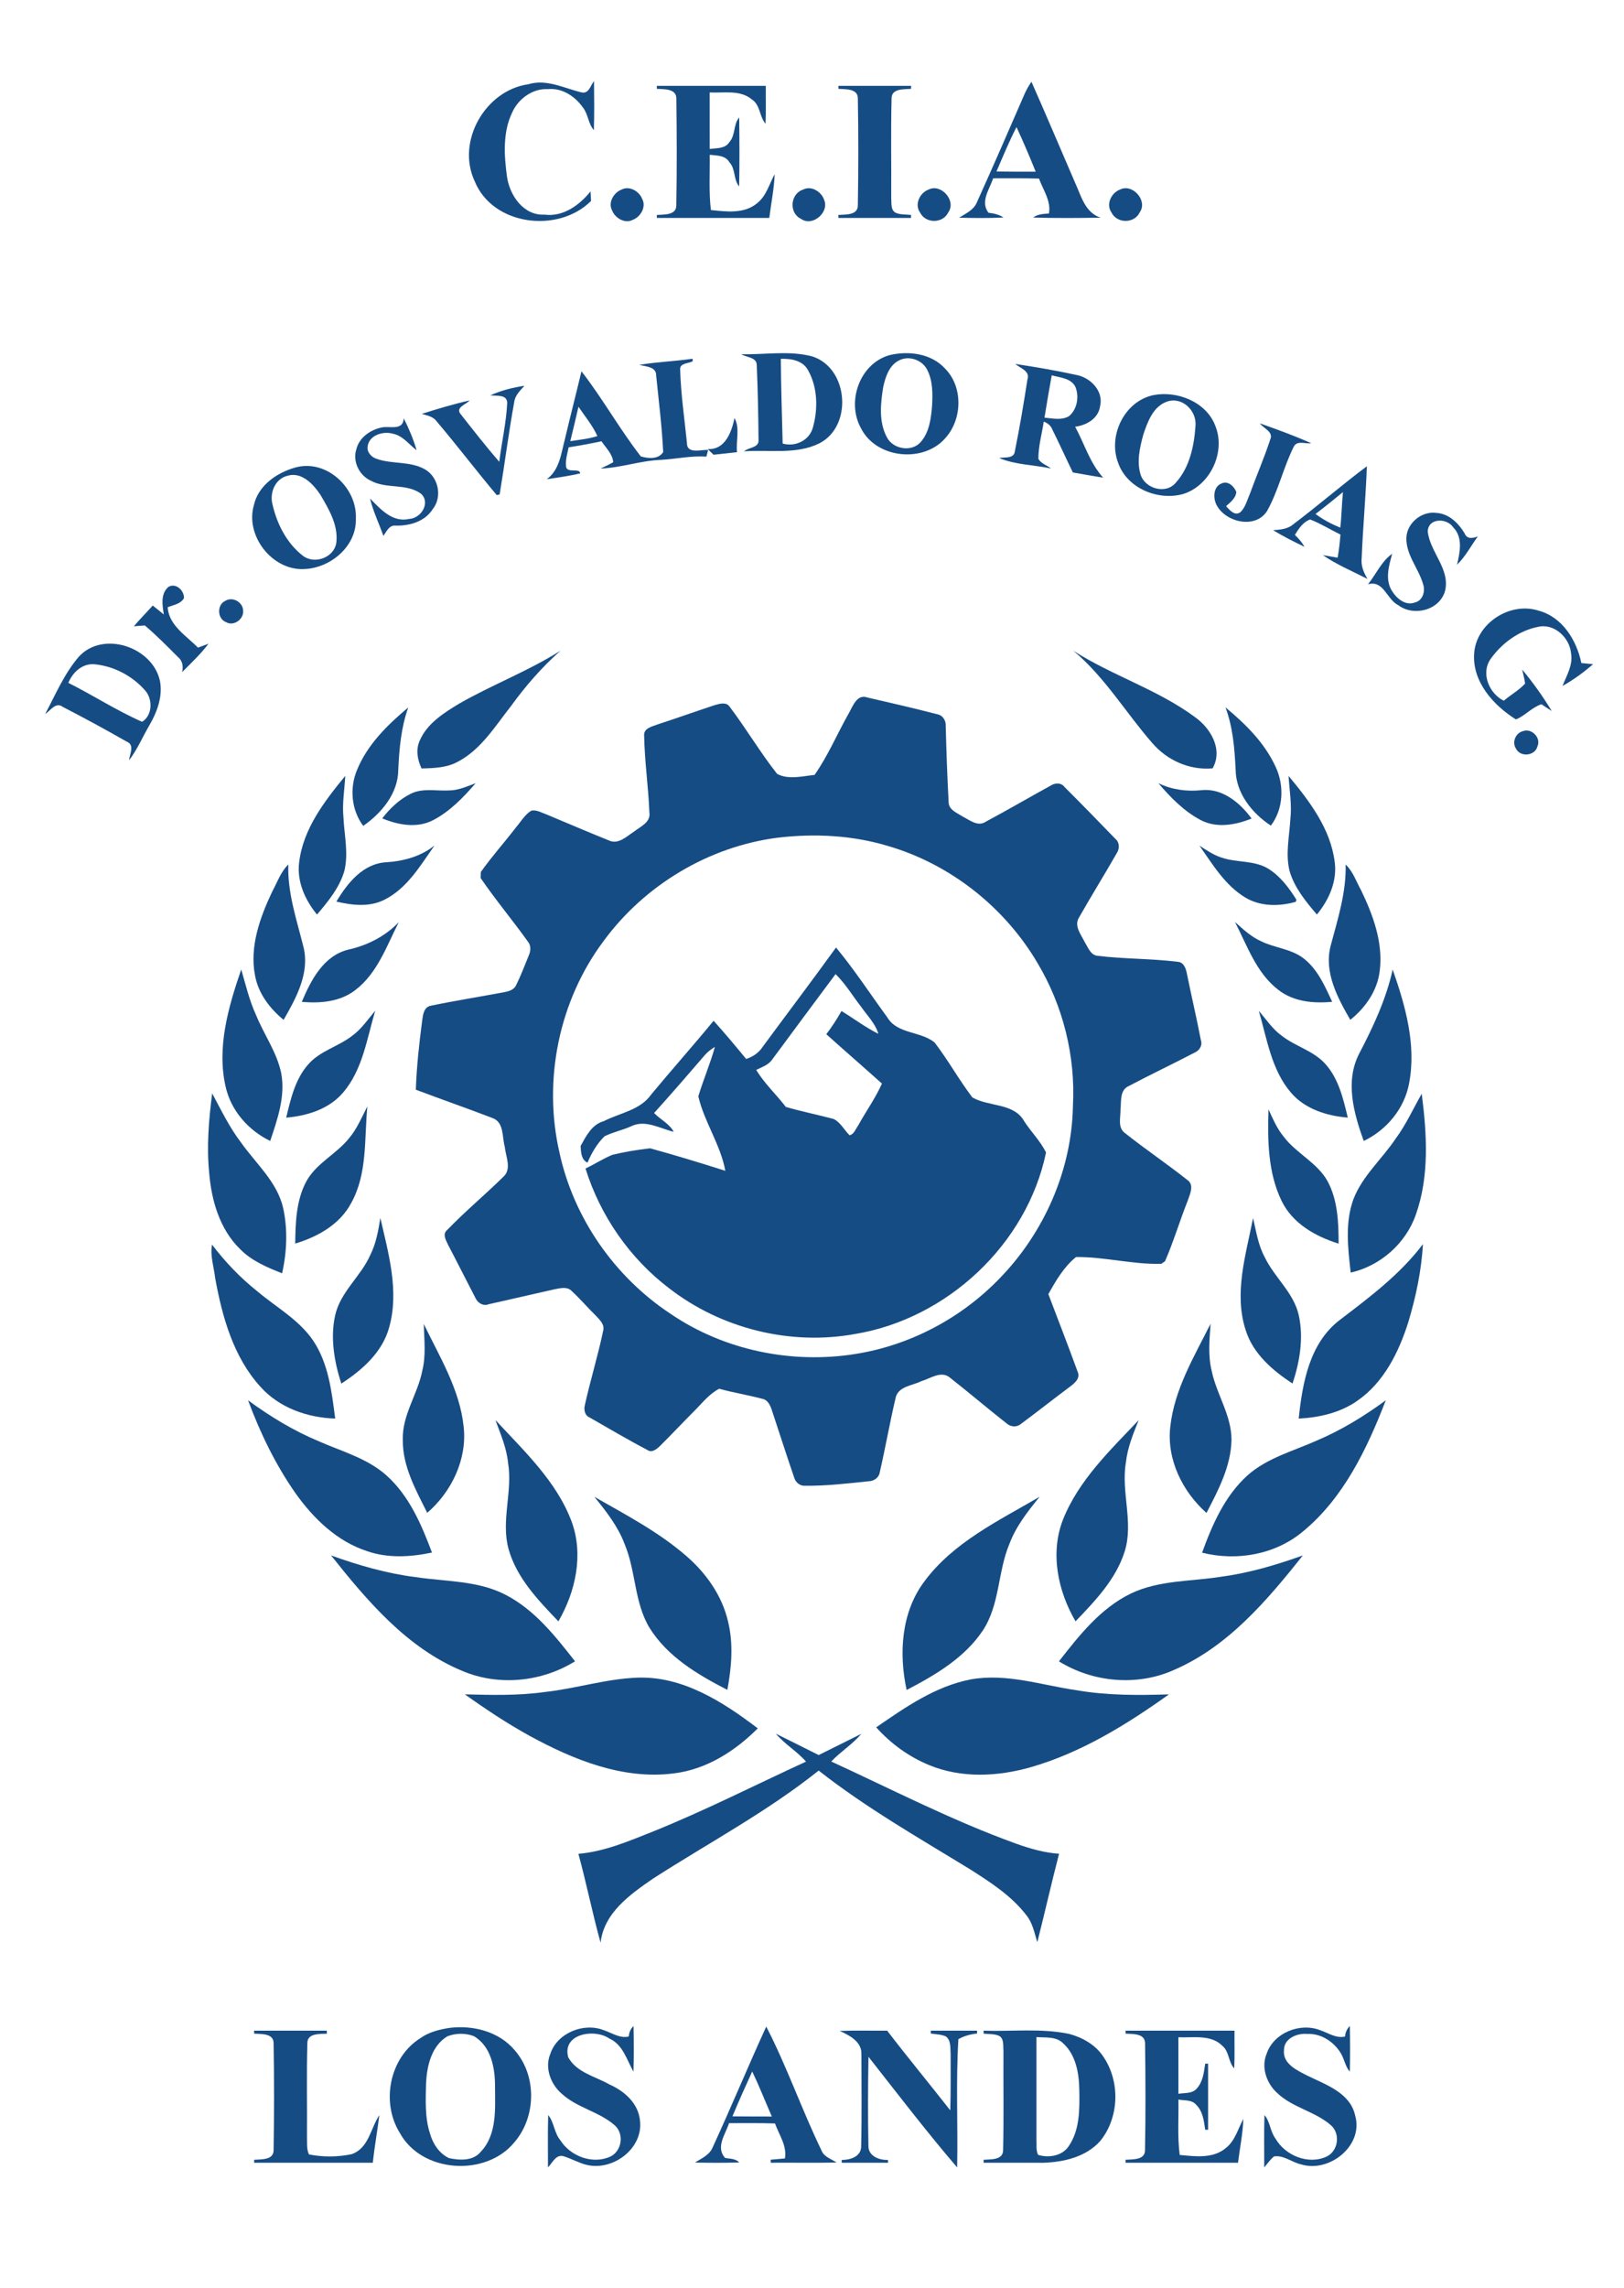 <?xml version="1.0" encoding="UTF-8" ?>
<!DOCTYPE svg PUBLIC "-//W3C//DTD SVG 1.1//EN" "http://www.w3.org/Graphics/SVG/1.1/DTD/svg11.dtd">
<svg width="492pt" height="693pt" viewBox="0 0 492 693" version="1.1" xmlns="http://www.w3.org/2000/svg">
<g id="#ffffffff">
</g>
<g id="#164c84ff">
<path fill="#164c84" opacity="1.00" d=" M 160.05 25.52 C 165.57 23.84 170.84 26.70 176.09 27.96 C 178.38 28.57 178.89 25.88 179.96 24.56 C 180.02 29.51 180.07 34.47 179.92 39.42 C 178.18 37.46 178.22 34.59 176.60 32.56 C 174.20 29.16 170.28 26.56 165.98 26.99 C 161.34 26.75 157.01 29.92 155.17 34.07 C 152.27 40.07 152.72 47.06 153.59 53.48 C 154.39 59.16 158.60 65.35 164.96 65.00 C 170.63 65.75 175.54 62.13 178.92 57.96 C 178.96 58.68 179.03 60.14 179.06 60.86 C 169.13 70.77 149.28 68.38 143.80 54.87 C 138.17 42.82 147.02 27.36 160.05 25.52 Z" />
<path fill="#164c84" opacity="1.00" d=" M 310.35 28.57 C 310.93 27.23 311.67 25.96 312.48 24.75 C 316.95 34.85 321.25 45.02 325.63 55.16 C 327.51 59.21 328.65 64.37 333.44 65.93 C 326.63 66.03 319.81 66.10 313.00 65.88 C 314.38 64.82 316.14 64.81 317.79 64.65 C 318.46 60.81 316.01 57.53 314.77 54.09 C 310.14 53.95 305.50 54.01 300.87 54.01 C 299.79 57.35 296.89 61.06 299.46 64.43 C 301.07 64.63 302.65 64.96 304.03 65.87 C 299.55 66.10 295.05 66.04 290.56 65.93 C 292.64 64.63 295.10 63.57 296.03 61.10 C 300.91 50.30 305.64 39.44 310.35 28.57 M 301.89 51.94 C 305.85 52.01 309.81 52.00 313.77 52.00 C 311.94 47.45 310.02 42.94 307.96 38.49 C 305.70 42.87 303.83 47.42 301.89 51.94 Z" />
<path fill="#164c84" opacity="1.00" d=" M 198.99 26.00 C 209.99 26.01 221.00 26.00 232.00 26.00 C 231.96 29.82 232.10 33.65 231.92 37.47 C 230.03 35.28 230.37 31.78 227.77 30.11 C 224.23 27.12 219.25 28.23 215.00 28.00 C 215.00 33.71 214.99 39.41 215.01 45.12 C 217.07 44.82 219.68 45.10 220.95 43.06 C 222.88 40.96 222.12 37.65 223.94 35.58 C 224.04 42.53 224.06 49.50 223.93 56.45 C 222.16 54.41 222.90 51.21 221.00 49.18 C 219.79 47.01 217.14 47.12 215.01 46.88 C 215.10 52.45 214.71 58.06 215.37 63.61 C 220.04 64.11 225.58 64.83 229.43 61.49 C 232.20 59.30 233.06 55.70 234.70 52.73 C 234.51 57.19 233.62 61.58 233.06 66.00 C 221.71 66.00 210.35 65.99 199.00 66.00 L 198.99 65.10 C 201.14 64.93 204.95 65.27 204.89 62.12 C 205.09 51.40 205.04 40.66 204.91 29.93 C 204.98 26.78 201.17 27.03 199.00 26.91 L 198.99 26.00 Z" />
<path fill="#164c84" opacity="1.00" d=" M 254.00 26.00 C 261.34 26.01 268.69 26.00 276.03 26.00 L 276.00 26.90 C 273.85 27.08 270.05 26.73 270.11 29.87 C 269.85 39.91 270.07 49.95 270.00 59.99 C 270.14 61.51 269.75 63.64 271.41 64.47 C 272.85 65.08 274.48 64.91 276.01 65.10 L 276.00 66.00 C 268.67 66.00 261.33 66.00 254.00 66.00 L 253.98 65.10 C 256.13 64.93 259.94 65.28 259.89 62.13 C 260.07 51.38 260.08 40.60 259.89 29.85 C 259.92 26.73 256.13 27.07 254.00 26.90 L 254.00 26.00 Z" />
<path fill="#164c84" opacity="1.00" d=" M 188.32 57.42 C 190.65 56.16 193.69 57.94 194.56 60.27 C 195.88 62.64 194.03 65.75 191.65 66.60 C 189.29 67.83 186.27 66.01 185.42 63.68 C 184.15 61.32 185.97 58.27 188.32 57.42 Z" />
<path fill="#164c84" opacity="1.00" d=" M 243.35 57.40 C 245.78 56.14 248.86 58.07 249.66 60.49 C 251.35 64.28 246.13 68.79 242.67 66.28 C 238.91 64.50 239.41 58.63 243.35 57.40 Z" />
<path fill="#164c84" opacity="1.00" d=" M 281.30 57.42 C 285.10 55.48 289.82 60.79 287.28 64.33 C 285.63 67.76 280.39 67.76 278.73 64.35 C 276.97 61.91 278.67 58.38 281.30 57.42 Z" />
<path fill="#164c84" opacity="1.00" d=" M 339.35 57.40 C 343.11 55.52 347.78 60.76 345.31 64.27 C 343.69 67.77 338.36 67.78 336.71 64.31 C 334.97 61.86 336.71 58.33 339.35 57.40 Z" />
<path fill="#164c84" opacity="1.00" d=" M 224.59 107.27 C 231.76 107.47 239.10 106.07 246.14 107.96 C 257.05 111.50 258.43 129.04 248.23 134.27 C 241.17 137.76 233.00 136.12 225.42 136.69 C 226.84 135.40 230.05 135.68 229.80 133.15 C 229.74 125.61 229.58 118.04 229.26 110.50 C 229.18 108.11 226.15 108.31 224.59 107.27 M 236.55 108.68 C 236.62 117.23 236.90 125.78 237.11 134.33 C 240.89 135.44 245.23 133.40 246.27 129.48 C 247.85 123.87 247.73 117.35 244.83 112.17 C 243.23 109.14 239.65 108.58 236.55 108.68 Z" />
<path fill="#164c84" opacity="1.00" d=" M 269.42 107.57 C 275.24 106.16 282.21 107.04 286.39 111.71 C 291.79 117.22 291.53 126.91 286.50 132.56 C 279.95 140.31 265.61 138.94 260.92 129.84 C 256.34 121.83 260.34 110.20 269.42 107.57 M 272.28 109.20 C 269.36 110.71 268.27 114.12 267.59 117.12 C 266.77 122.14 266.18 127.73 268.67 132.40 C 270.50 136.03 276.15 137.03 278.90 133.91 C 281.57 130.92 282.06 126.71 282.38 122.88 C 282.57 119.24 282.62 115.36 280.92 112.03 C 279.42 108.98 275.29 107.54 272.28 109.20 Z" />
<path fill="#164c84" opacity="1.00" d=" M 193.69 110.50 C 199.04 109.59 204.47 109.43 209.83 108.64 C 209.84 108.83 209.85 109.22 209.86 109.42 C 208.62 110.10 205.93 109.93 206.05 111.88 C 206.27 119.30 207.35 126.70 208.11 134.08 C 208.01 137.67 212.47 136.10 214.53 136.27 C 214.40 136.78 214.13 137.79 214.00 138.30 C 209.34 137.96 204.74 139.04 200.10 139.28 C 193.96 139.53 188.10 141.68 181.97 141.90 C 183.24 141.27 184.55 140.70 185.79 139.98 C 185.56 137.48 183.56 135.63 182.22 133.64 C 178.93 134.35 175.61 134.95 172.28 135.47 C 171.90 137.31 171.31 139.16 171.47 141.06 C 171.51 143.60 175.61 141.52 175.79 143.36 C 172.45 144.16 169.04 144.62 165.65 145.13 C 169.50 142.33 169.98 137.41 171.10 133.16 C 172.74 126.24 174.51 119.36 176.16 112.45 C 182.58 120.73 187.71 129.95 194.14 138.23 C 196.38 138.88 199.48 139.18 200.92 136.91 C 200.54 129.20 199.58 121.52 198.80 113.84 C 198.91 110.99 195.66 111.05 193.69 110.50 M 175.25 123.18 C 174.45 126.67 173.64 130.14 172.77 133.61 C 175.52 133.18 178.32 132.93 180.98 132.07 C 179.54 128.84 177.21 126.11 175.25 123.18 Z" />
<path fill="#164c84" opacity="1.00" d=" M 307.57 110.22 C 313.71 111.15 319.85 112.19 325.91 113.52 C 330.25 114.24 334.41 118.35 333.28 123.01 C 332.76 126.77 329.17 128.80 325.72 129.24 C 328.53 134.39 330.19 140.25 334.21 144.66 C 331.14 144.19 328.09 143.61 325.03 143.09 C 322.92 138.77 320.95 134.38 318.81 130.08 C 318.37 128.88 317.36 128.13 316.21 127.69 C 315.66 131.44 314.56 135.15 314.58 138.96 C 315.39 140.41 317.15 140.88 318.40 141.88 C 313.19 140.78 307.60 140.78 302.68 138.71 C 304.35 138.39 307.25 139.02 307.47 136.60 C 308.93 129.43 310.14 122.19 311.26 114.97 C 312.17 112.33 309.12 111.57 307.57 110.22 M 318.63 113.67 C 317.85 117.93 317.12 122.21 316.43 126.49 C 318.87 126.71 321.61 127.37 323.86 126.04 C 326.35 123.97 327.00 120.11 325.80 117.18 C 324.49 114.51 321.13 114.37 318.63 113.67 Z" />
<path fill="#164c84" opacity="1.00" d=" M 148.56 119.72 C 151.84 118.26 155.34 117.35 158.89 116.84 C 157.57 118.30 156.03 119.73 155.78 121.79 C 154.09 131.07 152.92 140.44 151.37 149.74 C 151.15 149.79 150.71 149.89 150.49 149.94 C 144.32 142.61 138.52 134.96 132.32 127.65 C 131.26 126.14 129.42 125.82 127.77 125.35 C 132.56 123.82 137.38 122.38 142.28 121.27 C 141.21 122.52 137.86 123.39 139.57 125.44 C 143.39 130.30 147.20 135.18 151.25 139.86 C 152.00 133.93 153.35 128.05 153.66 122.08 C 153.66 119.33 150.37 120.00 148.56 119.72 Z" />
<path fill="#164c84" opacity="1.00" d=" M 349.46 119.66 C 356.61 118.27 365.38 121.69 368.14 128.85 C 371.47 136.83 366.67 147.07 358.42 149.62 C 350.82 151.73 341.42 147.89 338.74 140.16 C 335.61 131.95 340.64 121.49 349.46 119.66 M 353.50 121.65 C 349.30 123.15 347.63 127.83 346.35 131.70 C 345.31 135.55 344.34 139.74 345.53 143.67 C 346.83 147.99 353.20 149.84 356.22 146.18 C 360.41 141.58 361.77 135.03 362.18 129.00 C 362.61 124.37 358.12 120.00 353.50 121.65 Z" />
<path fill="#164c84" opacity="1.00" d=" M 122.31 126.68 C 123.88 129.79 125.24 133.00 126.21 136.35 C 123.87 134.60 122.02 131.91 118.97 131.34 C 116.10 130.52 111.89 131.75 111.39 135.11 C 111.04 136.85 112.47 138.43 114.04 138.94 C 118.78 140.65 124.24 139.58 128.73 142.14 C 132.83 144.47 134.08 150.49 131.10 154.19 C 128.73 157.95 124.13 159.28 119.91 159.19 C 117.90 158.94 117.13 160.97 116.15 162.29 C 114.81 158.52 113.06 154.89 112.10 150.99 C 115.27 154.18 118.90 158.33 123.96 157.16 C 127.52 157.01 130.52 152.32 127.58 149.56 C 123.17 146.28 117.10 148.18 112.38 145.60 C 108.87 144.05 106.72 139.73 107.97 136.03 C 108.85 132.40 112.39 130.05 115.90 129.41 C 118.35 129.05 122.15 130.42 122.31 126.68 Z" />
<path fill="#164c84" opacity="1.00" d=" M 222.53 126.62 C 224.24 129.68 222.90 133.56 223.29 136.94 C 220.91 137.20 218.54 137.47 216.17 137.72 C 215.58 137.15 215.00 136.57 214.41 136.00 C 219.71 136.31 221.64 130.80 222.53 126.62 Z" />
<path fill="#164c84" opacity="1.00" d=" M 381.70 128.22 C 386.93 130.08 392.17 131.96 397.24 134.24 C 395.51 134.50 393.03 133.31 392.00 135.19 C 388.80 141.52 387.32 148.63 383.83 154.82 C 380.32 160.23 371.52 158.24 368.68 153.15 C 367.44 151.03 367.47 147.33 370.17 146.39 C 372.07 145.52 373.92 147.35 374.55 149.00 C 374.37 150.93 372.75 152.11 371.44 153.30 C 372.54 154.45 374.11 156.46 375.86 155.06 C 377.36 153.53 377.87 151.34 378.71 149.42 C 380.69 143.96 383.03 138.62 384.83 133.09 C 385.86 130.72 382.82 129.80 381.70 128.22 Z" />
<path fill="#164c84" opacity="1.00" d=" M 89.46 141.59 C 98.81 138.96 108.20 147.65 107.81 156.98 C 108.12 165.46 100.06 172.14 92.00 172.35 C 82.41 172.74 74.24 162.23 76.91 153.01 C 78.25 147.01 83.84 143.17 89.46 141.59 M 87.13 144.08 C 83.32 144.99 81.59 149.31 82.58 152.87 C 83.92 158.72 86.90 164.54 91.71 168.28 C 95.32 171.11 101.44 168.80 101.91 164.15 C 102.46 158.95 99.61 154.18 97.08 149.87 C 94.95 146.66 91.39 142.81 87.13 144.08 Z" />
<path fill="#164c84" opacity="1.00" d=" M 391.81 158.78 C 399.37 153.09 406.52 146.87 414.10 141.21 C 413.78 150.49 412.89 159.74 412.53 169.01 C 412.26 171.30 413.13 173.40 414.29 175.34 C 409.75 173.00 404.97 171.03 400.76 168.12 C 402.25 168.37 403.74 168.63 405.24 168.91 C 405.66 166.59 405.91 164.25 406.10 161.90 C 403.04 160.39 400.11 158.58 396.93 157.32 C 394.76 158.09 393.43 160.14 392.29 162.01 C 393.42 163.07 394.44 164.24 395.20 165.60 C 391.96 164.06 388.75 162.44 385.69 160.57 C 387.83 160.42 390.11 160.26 391.81 158.78 M 398.54 155.66 C 400.84 157.37 403.39 158.72 406.04 159.80 C 406.47 156.22 406.50 152.62 406.85 149.04 C 404.11 151.29 401.36 153.52 398.54 155.66 Z" />
<path fill="#164c84" opacity="1.00" d=" M 426.07 162.89 C 426.21 158.43 430.67 154.75 435.07 155.33 C 438.89 155.51 441.81 158.38 443.68 161.48 C 444.42 163.34 446.08 163.06 447.72 162.46 C 445.63 165.32 443.99 168.54 441.42 171.03 C 442.28 167.29 443.29 162.82 440.27 159.72 C 438.38 156.84 432.72 156.78 432.54 160.93 C 433.21 167.23 439.37 172.28 437.80 178.93 C 436.18 184.80 428.34 186.82 423.64 183.30 C 420.08 181.56 419.25 175.63 414.45 176.95 C 416.89 173.90 418.51 170.03 421.75 167.72 C 420.83 171.26 419.58 175.21 421.52 178.66 C 422.89 181.05 425.66 183.59 428.63 182.47 C 430.99 181.96 431.87 179.10 431.16 177.01 C 429.83 172.18 425.94 168.13 426.07 162.89 Z" />
<path fill="#164c84" opacity="1.00" d=" M 49.63 186.11 C 49.19 183.29 48.57 179.82 51.06 177.72 C 53.32 176.44 55.83 178.86 55.74 181.14 C 54.75 182.94 52.53 183.20 50.79 183.92 C 51.20 189.48 56.45 192.52 59.97 196.14 C 61.04 195.73 62.11 195.34 63.18 194.95 C 60.81 198.08 57.94 200.78 55.18 203.55 C 55.57 201.83 55.32 200.11 53.89 198.96 C 50.63 195.70 47.39 192.40 43.87 189.42 C 43.04 189.48 41.38 189.61 40.55 189.67 C 42.38 187.51 44.39 185.51 46.27 183.39 C 47.40 184.28 48.52 185.18 49.63 186.11 Z" />
<path fill="#164c84" opacity="1.00" d=" M 68.19 182.01 C 70.44 180.54 73.66 182.38 73.66 185.02 C 73.85 187.56 70.75 189.78 68.47 188.41 C 65.83 187.44 65.66 183.19 68.19 182.01 Z" />
<path fill="#164c84" opacity="1.00" d=" M 446.59 198.09 C 447.08 188.87 457.36 182.16 466.05 184.92 C 473.28 186.81 477.65 193.86 479.08 200.81 C 479.97 200.90 481.74 201.06 482.63 201.15 C 479.77 203.65 476.68 205.90 473.37 207.75 C 474.61 204.60 476.58 201.42 475.96 197.89 C 475.55 193.15 470.92 188.73 466.00 189.84 C 460.19 190.97 454.98 194.79 451.59 199.57 C 448.55 203.88 451.13 210.03 455.57 212.22 C 457.68 210.44 460.15 209.07 462.04 207.03 C 461.86 205.60 461.46 204.20 461.16 202.79 C 464.44 206.73 467.44 210.93 470.10 215.32 C 469.04 214.66 468.00 213.99 466.99 213.28 C 464.07 214.23 462.03 216.79 459.25 217.88 C 452.49 213.65 446.09 206.56 446.59 198.09 Z" />
<path fill="#164c84" opacity="1.00" d=" M 23.87 198.90 C 31.18 190.89 46.07 195.88 48.42 206.05 C 49.40 210.76 47.66 215.50 45.33 219.53 C 43.23 223.09 41.63 226.96 39.11 230.26 C 39.26 228.38 40.92 225.57 38.35 224.59 C 31.99 220.95 25.54 217.45 19.03 214.09 C 16.86 212.47 15.30 215.21 13.69 216.26 C 16.81 210.35 19.48 204.01 23.87 198.90 M 20.71 206.81 C 28.23 210.58 35.34 215.21 43.04 218.60 C 46.26 216.66 46.34 211.62 43.85 208.98 C 40.04 204.67 34.48 201.76 28.76 201.19 C 25.01 200.80 22.05 203.56 20.71 206.81 Z" />
<path fill="#164c84" opacity="1.00" d=" M 139.19 213.05 C 149.19 207.34 160.03 203.24 169.79 197.08 C 164.17 202.07 159.21 207.75 154.81 213.84 C 150.05 219.85 145.87 226.84 138.91 230.58 C 135.51 232.53 131.52 232.65 127.71 232.73 C 126.46 230.09 125.90 226.99 127.18 224.25 C 129.45 219.04 134.51 215.88 139.19 213.05 Z" />
<path fill="#164c84" opacity="1.00" d=" M 325.21 197.11 C 336.98 204.62 350.63 208.79 361.92 217.10 C 366.75 220.49 370.60 226.92 367.37 232.70 C 360.38 233.33 353.57 230.28 349.05 224.99 C 341.01 215.78 334.69 205.03 325.21 197.11 Z" />
<path fill="#164c84" opacity="1.00" d=" M 257.13 216.05 C 258.37 213.91 259.59 210.08 262.81 211.25 C 269.86 212.87 276.92 214.49 283.92 216.31 C 285.65 216.59 286.65 218.29 286.51 219.96 C 286.72 227.61 286.98 235.27 287.39 242.92 C 287.41 245.31 289.99 246.20 291.67 247.31 C 293.82 248.38 296.29 250.51 298.71 248.82 C 305.26 245.33 311.67 241.56 318.18 238.00 C 319.52 237.08 321.44 236.92 322.52 238.36 C 327.71 243.54 332.84 248.81 337.94 254.08 C 339.22 255.16 339.22 257.06 338.33 258.39 C 334.59 264.93 330.60 271.34 326.88 277.90 C 325.29 280.48 327.58 283.09 328.64 285.37 C 329.63 286.88 330.33 289.18 332.41 289.46 C 340.51 290.46 348.73 290.28 356.83 291.29 C 358.63 291.40 359.29 293.35 359.57 294.85 C 360.93 301.58 362.52 308.27 363.81 315.02 C 364.39 316.62 363.32 318.22 361.85 318.82 C 355.27 322.26 348.54 325.43 341.98 328.91 C 339.16 330.14 339.74 333.58 339.46 336.07 C 339.52 338.44 338.51 341.54 340.85 343.18 C 346.99 348.07 353.53 352.46 359.69 357.34 C 361.95 358.87 360.45 361.74 359.79 363.73 C 357.39 369.76 355.55 376.03 352.95 381.97 C 352.67 382.17 352.11 382.55 351.83 382.75 C 343.19 383.01 334.62 380.61 326.00 380.70 C 322.36 383.59 319.86 387.89 317.61 391.94 C 320.57 399.77 323.62 407.57 326.48 415.44 C 327.42 417.48 325.46 418.99 324.03 420.06 C 319.06 423.76 314.21 427.62 309.22 431.30 C 307.96 432.35 306.10 432.13 304.93 431.07 C 299.16 426.52 293.55 421.76 287.77 417.21 C 285.11 415.00 281.84 417.52 279.11 418.30 C 276.48 419.63 272.44 419.79 271.41 423.02 C 269.61 430.63 268.26 438.34 266.52 445.95 C 266.26 447.58 264.69 448.59 263.12 448.61 C 256.74 449.29 250.32 450.03 243.90 449.97 C 242.40 450.06 241.06 449.00 240.64 447.60 C 238.30 440.82 236.14 433.98 233.87 427.18 C 233.39 425.72 232.67 423.97 230.98 423.65 C 226.65 422.48 222.21 421.80 217.89 420.59 C 214.81 422.17 212.72 424.97 210.31 427.35 C 206.82 430.85 203.45 434.45 199.94 437.93 C 198.96 438.85 197.47 440.14 196.09 439.11 C 190.18 436.02 184.44 432.61 178.64 429.30 C 177.12 428.67 176.82 426.92 177.20 425.48 C 178.86 417.98 181.15 410.61 182.72 403.08 C 183.29 401.17 181.68 399.72 180.53 398.48 C 177.99 395.99 175.68 393.26 173.06 390.86 C 171.71 389.60 169.75 390.15 168.15 390.43 C 161.44 391.94 154.74 393.50 148.03 395.00 C 146.38 395.67 144.65 394.56 144.01 393.04 C 141.25 387.76 138.60 382.42 135.82 377.15 C 135.17 375.68 133.88 373.79 135.51 372.47 C 140.93 366.85 146.96 361.85 152.52 356.37 C 155.12 354.00 153.18 350.22 152.93 347.32 C 152.07 344.34 152.77 339.86 149.18 338.60 C 141.49 335.64 133.69 332.94 125.98 330.02 C 126.22 322.96 127.00 315.94 127.92 308.94 C 128.15 307.26 128.45 304.99 130.47 304.60 C 137.92 303.04 145.44 301.87 152.91 300.46 C 154.22 300.20 155.72 299.74 156.33 298.43 C 157.81 295.46 158.98 292.35 160.23 289.28 C 160.81 287.97 160.90 286.35 159.94 285.19 C 155.30 278.69 150.14 272.55 145.63 265.95 C 145.64 265.49 145.66 264.55 145.67 264.09 C 149.00 259.38 152.88 255.08 156.38 250.50 C 157.84 248.80 159.00 246.73 160.94 245.52 C 162.57 245.16 164.07 246.15 165.56 246.65 C 171.83 249.28 178.08 251.96 184.39 254.50 C 187.30 255.91 189.80 253.32 192.06 251.87 C 194.01 250.32 197.24 249.05 196.73 246.01 C 196.43 238.26 195.28 230.57 195.15 222.82 C 194.93 220.55 197.51 220.06 199.12 219.43 C 204.95 217.53 210.73 215.47 216.55 213.54 C 217.99 213.14 220.00 212.51 221.04 214.02 C 226.05 220.64 230.29 227.86 235.43 234.37 C 238.77 236.21 243.12 235.07 246.78 234.68 C 250.86 228.88 253.63 222.22 257.13 216.05 M 235.53 253.71 C 214.70 256.40 195.30 268.05 182.89 284.96 C 169.33 303.03 164.43 327.15 169.50 349.10 C 173.80 368.91 186.22 386.72 203.11 397.87 C 219.31 408.93 239.84 413.16 259.14 410.06 C 275.76 407.44 291.39 399.13 303.01 386.99 C 316.40 373.16 324.70 354.28 325.05 334.97 C 325.87 319.89 322.07 304.62 314.32 291.66 C 304.37 274.74 287.88 261.71 269.01 256.21 C 258.21 252.94 246.69 252.38 235.53 253.71 Z" />
<path fill="#164c84" opacity="1.00" d=" M 108.19 233.13 C 111.33 225.45 117.45 219.48 123.69 214.25 C 121.51 220.29 120.96 226.71 120.66 233.08 C 120.65 240.22 115.63 246.24 110.04 250.12 C 106.43 245.33 105.85 238.61 108.19 233.13 Z" />
<path fill="#164c84" opacity="1.00" d=" M 371.27 214.24 C 377.35 219.26 383.18 225.04 386.49 232.31 C 389.12 237.93 388.83 245.05 385.01 250.04 C 379.31 246.32 374.37 240.14 374.34 233.03 C 374.02 226.68 373.52 220.25 371.27 214.24 Z" />
<path fill="#164c84" opacity="1.00" d=" M 461.46 221.41 C 463.99 220.47 466.92 223.43 465.80 225.97 C 465.11 228.93 460.66 229.43 459.28 226.75 C 457.98 224.75 459.17 221.94 461.46 221.41 Z" />
<path fill="#164c84" opacity="1.00" d=" M 104.60 234.98 C 104.39 239.17 103.63 243.36 104.05 247.58 C 104.31 252.98 105.63 258.48 104.31 263.83 C 102.82 268.88 99.39 273.03 96.04 276.98 C 92.42 272.57 89.88 266.96 90.63 261.14 C 91.85 251.00 98.33 242.62 104.60 234.98 Z" />
<path fill="#164c84" opacity="1.00" d=" M 390.92 248.10 C 391.42 243.72 390.64 239.36 390.38 234.99 C 396.68 242.59 403.11 250.98 404.36 261.08 C 405.14 266.92 402.60 272.55 398.96 276.97 C 395.60 273.04 392.18 268.89 390.70 263.85 C 389.38 258.67 390.63 253.34 390.92 248.10 Z" />
<path fill="#164c84" opacity="1.00" d=" M 136.00 239.39 C 138.86 239.39 141.48 238.16 144.11 237.19 C 140.38 241.50 136.29 245.76 131.17 248.41 C 126.34 250.90 120.62 249.87 115.81 247.85 C 118.11 244.82 120.98 242.13 124.40 240.41 C 128.00 238.59 132.14 239.60 136.00 239.39 Z" />
<path fill="#164c84" opacity="1.00" d=" M 350.94 237.20 C 355.00 239.16 359.47 239.77 363.94 239.32 C 370.26 238.60 375.68 243.11 379.17 247.90 C 374.33 249.86 368.61 250.90 363.77 248.37 C 358.71 245.71 354.61 241.51 350.94 237.20 Z" />
<path fill="#164c84" opacity="1.00" d=" M 116.95 261.15 C 122.23 260.81 127.46 259.41 131.64 256.06 C 127.35 262.14 123.32 269.10 116.40 272.52 C 111.86 274.79 106.67 274.17 101.91 273.05 C 105.23 267.49 109.95 261.55 116.95 261.15 Z" />
<path fill="#164c84" opacity="1.00" d=" M 363.38 256.11 C 365.53 257.49 367.67 258.98 370.14 259.75 C 374.67 261.29 379.82 260.51 384.06 262.99 C 387.79 265.25 390.49 268.84 392.76 272.49 C 392.71 272.64 392.60 272.96 392.55 273.12 C 387.52 274.56 381.82 274.58 377.23 271.80 C 371.13 268.11 367.38 261.80 363.38 256.11 Z" />
<path fill="#164c84" opacity="1.00" d=" M 82.44 270.08 C 83.98 267.28 85.02 264.08 87.35 261.81 C 87.06 270.45 89.92 278.66 91.97 286.92 C 93.84 294.80 89.71 302.27 85.92 308.87 C 81.73 305.43 78.24 300.87 77.26 295.42 C 75.57 286.68 78.75 277.89 82.44 270.08 Z" />
<path fill="#164c84" opacity="1.00" d=" M 407.67 261.82 C 409.92 263.96 410.89 267.00 412.37 269.66 C 416.00 277.18 419.06 285.52 418.00 294.00 C 417.31 299.98 413.71 305.17 409.08 308.86 C 405.18 302.12 401.04 294.42 403.14 286.38 C 405.29 278.33 407.88 270.26 407.67 261.82 Z" />
<path fill="#164c84" opacity="1.00" d=" M 105.41 287.63 C 111.24 286.34 116.67 283.61 120.82 279.28 C 117.15 286.46 114.36 294.69 107.73 299.78 C 103.15 303.39 97.05 303.94 91.43 303.41 C 94.19 296.90 97.95 289.52 105.41 287.63 Z" />
<path fill="#164c84" opacity="1.00" d=" M 374.14 279.24 C 376.58 281.41 379.01 283.70 382.03 285.05 C 386.15 287.10 391.05 287.32 394.80 290.16 C 399.14 293.43 401.37 298.61 403.59 303.40 C 397.96 303.95 391.85 303.39 387.26 299.77 C 380.61 294.67 377.86 286.41 374.14 279.24 Z" />
<path fill="#164c84" opacity="1.00" d=" M 253.28 286.96 C 258.86 293.69 263.65 301.05 268.82 308.12 C 271.83 313.21 278.94 312.26 283.15 315.73 C 287.24 321.07 290.51 327.00 294.57 332.35 C 299.57 335.27 307.14 333.93 310.30 339.59 C 312.38 342.81 315.19 345.57 316.90 349.03 C 311.14 376.83 286.92 399.43 258.99 404.02 C 239.39 407.59 218.48 402.37 202.75 390.19 C 190.78 381.10 181.86 368.22 177.38 353.89 C 180.14 352.59 182.71 350.90 185.54 349.74 C 189.28 348.84 193.11 348.21 196.94 347.77 C 204.57 349.86 212.18 352.18 219.74 354.59 C 218.31 346.70 213.35 339.77 211.56 332.03 C 213.08 326.99 215.18 322.12 216.59 317.04 C 215.50 317.75 214.42 318.51 213.56 319.51 C 208.48 325.41 203.38 331.31 198.16 337.09 C 200.07 339.06 202.76 340.29 204.11 342.77 C 199.93 341.78 195.48 338.98 191.19 341.11 C 188.58 342.29 185.71 342.85 183.15 344.13 C 180.87 346.35 179.23 349.19 177.99 352.11 C 176.06 351.25 175.99 348.85 175.90 347.06 C 177.56 344.08 179.31 340.54 182.89 339.56 C 187.78 337.05 193.99 336.24 197.31 331.44 C 203.53 323.94 210.01 316.67 216.19 309.15 C 219.59 312.90 222.83 316.80 226.05 320.71 C 228.11 320.06 229.91 318.83 231.09 316.99 C 238.47 306.97 245.99 297.05 253.28 286.96 M 233.88 320.97 C 232.74 322.59 230.77 323.17 229.11 324.03 C 231.57 328.15 235.17 331.44 238.07 335.24 C 242.85 336.63 247.73 337.60 252.53 338.88 C 254.66 339.91 255.73 342.23 257.39 343.82 C 258.79 343.48 259.21 341.90 259.98 340.87 C 262.33 336.60 265.20 332.63 267.19 328.17 C 261.60 323.16 255.92 318.23 250.33 313.22 C 252.03 310.99 253.56 308.64 254.93 306.20 C 258.68 308.47 262.18 311.15 266.11 313.10 C 265.18 309.97 262.79 307.65 260.98 305.04 C 258.36 301.70 256.19 297.99 253.14 295.01 C 246.70 303.65 240.28 312.30 233.88 320.97 Z" />
<path fill="#164c84" opacity="1.00" d=" M 68.37 329.18 C 65.60 317.19 69.20 304.93 73.08 293.61 C 74.44 298.24 75.53 302.98 77.56 307.39 C 79.97 313.33 83.89 318.68 85.20 325.04 C 86.50 332.05 84.06 338.98 81.86 345.54 C 75.27 342.36 70.00 336.40 68.37 329.18 Z" />
<path fill="#164c84" opacity="1.00" d=" M 411.86 318.93 C 416.07 310.86 419.95 302.57 421.92 293.63 C 425.76 304.58 429.13 316.41 426.90 328.07 C 425.50 335.73 420.11 342.21 413.15 345.55 C 410.11 337.12 407.39 327.38 411.86 318.93 Z" />
<path fill="#164c84" opacity="1.00" d=" M 106.65 313.73 C 109.49 311.69 111.44 308.73 113.68 306.10 C 111.14 314.60 109.88 323.99 103.89 330.95 C 99.63 335.93 93.02 337.94 86.70 338.49 C 88.07 332.85 89.41 326.85 93.35 322.39 C 96.91 318.27 102.45 316.98 106.65 313.73 Z" />
<path fill="#164c84" opacity="1.00" d=" M 381.37 306.16 C 383.61 308.74 385.52 311.68 388.33 313.70 C 392.53 316.97 398.09 318.26 401.65 322.38 C 405.60 326.84 406.96 332.85 408.32 338.48 C 401.98 337.95 395.34 335.90 391.09 330.90 C 385.16 323.96 383.85 314.64 381.37 306.16 Z" />
<path fill="#164c84" opacity="1.00" d=" M 64.28 331.13 C 66.99 336.19 69.49 341.39 72.99 345.98 C 77.52 352.41 83.99 357.93 85.80 365.91 C 87.19 372.37 86.92 379.20 85.46 385.63 C 80.89 383.81 76.21 381.87 72.72 378.28 C 66.52 372.24 64.03 363.46 63.36 355.05 C 62.57 347.08 63.27 339.05 64.28 331.13 Z" />
<path fill="#164c84" opacity="1.00" d=" M 422.82 344.85 C 425.96 340.63 428.10 335.80 430.72 331.26 C 432.28 343.38 433.09 356.14 428.94 367.85 C 425.89 376.60 418.21 383.36 409.20 385.42 C 408.37 378.05 407.42 370.29 410.04 363.16 C 412.77 356.09 418.69 351.04 422.82 344.85 Z" />
<path fill="#164c84" opacity="1.00" d=" M 105.74 344.73 C 108.17 341.87 109.59 338.36 111.30 335.07 C 110.33 344.89 111.38 355.45 106.37 364.39 C 102.95 370.84 96.21 374.59 89.43 376.62 C 89.52 370.24 89.72 363.51 92.82 357.76 C 95.85 352.25 101.90 349.54 105.74 344.73 Z" />
<path fill="#164c84" opacity="1.00" d=" M 388.28 363.72 C 384.11 355.17 384.00 345.25 384.29 335.96 C 385.60 338.80 386.83 341.72 388.83 344.16 C 392.66 349.31 399.04 352.05 402.21 357.76 C 405.30 363.52 405.53 370.26 405.54 376.64 C 398.56 374.49 391.58 370.54 388.28 363.72 Z" />
<path fill="#164c84" opacity="1.00" d=" M 115.23 368.87 C 117.70 379.65 121.00 391.05 117.89 402.04 C 115.83 409.56 109.71 414.94 103.40 419.03 C 101.28 412.43 100.01 405.21 101.54 398.34 C 103.14 391.22 109.33 386.57 112.19 380.06 C 113.94 376.57 114.62 372.69 115.23 368.87 Z" />
<path fill="#164c84" opacity="1.00" d=" M 379.62 368.89 C 380.57 372.89 381.15 377.06 383.15 380.73 C 386.10 386.92 391.98 391.50 393.49 398.41 C 394.97 405.24 393.78 412.47 391.57 419.01 C 385.56 415.07 379.69 410.05 377.43 402.98 C 373.72 391.75 377.45 380.02 379.62 368.89 Z" />
<path fill="#164c84" opacity="1.00" d=" M 65.19 387.09 C 64.81 383.72 63.61 380.34 64.24 376.95 C 68.23 382.20 72.82 386.99 77.98 391.10 C 83.72 395.94 90.59 399.69 94.89 406.03 C 99.54 412.98 100.50 421.53 101.55 429.62 C 93.16 429.37 84.59 426.37 78.90 419.99 C 70.70 410.99 67.32 398.80 65.19 387.09 Z" />
<path fill="#164c84" opacity="1.00" d=" M 405.85 399.79 C 414.92 392.88 424.15 385.97 431.09 376.79 C 430.64 384.80 428.96 392.73 426.66 400.40 C 423.79 409.49 419.25 418.69 411.20 424.24 C 406.02 427.87 399.67 429.31 393.45 429.63 C 394.57 418.86 396.70 406.81 405.85 399.79 Z" />
<path fill="#164c84" opacity="1.00" d=" M 127.95 415.07 C 129.09 410.44 128.51 405.66 128.38 400.97 C 133.21 410.97 139.30 420.81 140.47 432.10 C 141.57 441.94 136.80 451.83 129.43 458.17 C 125.97 451.23 121.93 444.07 122.04 436.07 C 121.78 428.55 126.56 422.24 127.95 415.07 Z" />
<path fill="#164c84" opacity="1.00" d=" M 354.55 432.06 C 355.78 420.77 361.77 410.86 366.75 400.91 C 366.43 405.63 365.93 410.45 367.07 415.10 C 368.52 422.24 373.08 428.55 373.09 436.01 C 372.95 444.02 369.12 451.26 365.51 458.20 C 358.23 451.74 353.39 441.94 354.55 432.06 Z" />
<path fill="#164c84" opacity="1.00" d=" M 75.15 424.09 C 81.82 428.97 88.93 433.32 96.59 436.50 C 103.57 439.58 111.26 441.64 117.07 446.83 C 123.96 452.98 127.69 461.73 130.87 470.20 C 124.38 471.56 117.52 471.98 111.17 469.76 C 102.16 466.83 95.04 459.96 89.64 452.40 C 83.52 443.70 78.85 434.03 75.15 424.09 Z" />
<path fill="#164c84" opacity="1.00" d=" M 399.11 436.20 C 406.50 433.06 413.37 428.83 419.83 424.09 C 414.19 438.70 407.08 453.64 394.75 463.80 C 386.36 470.84 374.70 472.87 364.18 470.24 C 367.26 461.74 371.06 453.05 377.89 446.87 C 383.91 441.49 391.91 439.45 399.11 436.20 Z" />
<path fill="#164c84" opacity="1.00" d=" M 150.09 430.06 C 158.77 439.46 168.59 448.57 173.18 460.83 C 176.86 470.85 174.38 482.04 169.17 491.04 C 163.02 484.62 156.49 477.85 154.05 469.06 C 151.72 460.44 155.39 451.63 153.91 442.94 C 153.45 438.44 151.63 434.27 150.09 430.06 Z" />
<path fill="#164c84" opacity="1.00" d=" M 322.07 460.14 C 326.83 448.24 336.34 439.22 344.97 430.09 C 343.30 434.25 341.57 438.46 341.09 442.97 C 339.58 451.92 343.51 461.09 340.71 469.92 C 338.06 478.31 331.79 484.82 325.84 491.03 C 320.47 481.85 318.06 470.30 322.07 460.14 Z" />
<path fill="#164c84" opacity="1.00" d=" M 189.22 467.61 C 187.21 462.25 183.64 457.72 180.07 453.32 C 189.62 458.78 199.48 463.93 207.84 471.17 C 213.88 476.37 218.75 483.21 220.56 491.06 C 222.24 497.87 221.62 504.97 220.36 511.79 C 211.41 507.21 202.21 501.74 196.77 492.99 C 192.11 485.27 192.68 475.79 189.22 467.61 Z" />
<path fill="#164c84" opacity="1.00" d=" M 314.97 453.30 C 311.36 457.72 307.78 462.29 305.76 467.69 C 302.25 476.13 302.91 485.97 297.77 493.78 C 292.23 502.09 283.34 507.31 274.67 511.82 C 272.27 500.74 273.02 488.30 280.03 478.96 C 288.81 467.09 302.53 460.57 314.97 453.30 Z" />
<path fill="#164c84" opacity="1.00" d=" M 100.30 471.07 C 108.61 474.06 117.15 476.54 125.94 477.64 C 135.04 479.02 144.73 478.63 153.12 482.97 C 161.95 487.50 168.20 495.48 174.21 503.13 C 164.11 509.41 151.05 510.73 140.06 506.05 C 123.33 499.13 111.29 484.89 100.30 471.07 Z" />
<path fill="#164c84" opacity="1.00" d=" M 370.15 477.49 C 378.57 476.36 386.73 473.92 394.71 471.07 C 383.86 484.70 372.02 498.71 355.64 505.76 C 344.50 510.76 331.13 509.54 320.81 503.15 C 326.93 495.31 333.36 487.13 342.50 482.66 C 351.10 478.49 360.92 478.99 370.15 477.49 Z" />
<path fill="#164c84" opacity="1.00" d=" M 165.07 512.43 C 174.45 511.41 183.55 508.45 193.00 508.09 C 206.79 507.55 219.03 515.42 229.57 523.44 C 222.65 530.39 213.90 535.95 203.98 537.10 C 188.64 539.02 173.71 532.94 160.50 525.74 C 153.67 521.98 147.17 517.66 140.83 513.14 C 148.91 513.35 157.04 513.56 165.07 512.43 Z" />
<path fill="#164c84" opacity="1.00" d=" M 265.45 523.13 C 274.26 517.07 283.37 510.69 294.07 508.62 C 304.93 506.66 315.58 510.38 326.24 511.91 C 335.45 513.50 344.83 513.44 354.14 513.15 C 341.32 522.30 327.64 530.77 312.39 535.17 C 302.33 538.07 291.21 538.63 281.39 534.53 C 275.30 532.02 269.84 528.03 265.45 523.13 Z" />
<path fill="#164c84" opacity="1.00" d=" M 235.05 525.06 C 239.38 527.18 243.69 529.37 248.02 531.53 C 252.35 529.41 256.65 527.22 260.97 525.08 C 258.29 528.27 254.68 530.47 251.83 533.48 C 270.39 542.02 288.60 551.43 307.86 558.37 C 312.06 559.87 316.38 561.12 320.85 561.42 C 318.54 570.32 316.52 579.29 314.26 588.21 C 313.37 585.38 312.85 582.35 310.92 580.00 C 306.41 574.13 300.07 570.06 293.91 566.14 C 278.34 556.60 262.41 547.53 248.02 536.23 C 232.37 548.72 214.65 558.14 197.87 568.93 C 190.96 573.69 182.96 579.29 181.95 588.36 C 179.47 579.45 177.67 570.36 175.23 561.44 C 183.07 560.78 190.39 557.64 197.62 554.77 C 213.46 548.40 228.69 540.64 244.19 533.51 C 241.45 530.37 237.74 528.25 235.05 525.06 Z" />
<path fill="#164c84" opacity="1.00" d=" M 136.18 614.16 C 143.32 613.26 151.24 615.27 155.97 620.97 C 162.68 628.67 162.46 641.11 155.84 648.80 C 147.18 659.37 127.70 658.13 121.09 645.90 C 115.36 636.64 118.02 623.12 127.36 617.26 C 129.95 615.43 133.09 614.63 136.18 614.16 M 135.52 616.72 C 130.71 619.63 129.34 625.67 129.07 630.91 C 128.98 635.99 128.66 641.24 130.27 646.15 C 131.11 649.23 133.08 652.21 136.03 653.60 C 139.26 654.29 143.35 654.51 145.66 651.67 C 150.63 646.44 149.99 638.64 149.97 631.97 C 150.01 626.36 148.80 619.67 143.50 616.63 C 140.99 615.69 138.01 615.72 135.52 616.72 Z" />
<path fill="#164c84" opacity="1.00" d=" M 166.72 622.03 C 168.81 615.70 176.78 612.47 182.85 614.83 C 185.37 615.63 187.72 617.42 190.50 616.77 C 190.58 615.49 191.06 614.43 191.94 613.61 C 192.03 618.21 192.06 622.82 191.92 627.43 C 189.86 623.84 188.76 619.24 184.58 617.37 C 180.10 614.28 170.20 615.91 172.15 623.06 C 174.67 627.69 180.35 628.84 184.62 631.28 C 189.15 633.29 193.35 636.94 193.88 642.17 C 194.96 650.65 185.74 657.54 177.79 655.66 C 175.43 655.10 173.32 653.86 171.02 653.12 C 168.53 652.13 167.42 654.99 166.01 656.39 C 166.03 651.11 165.90 645.83 166.08 640.56 C 167.91 642.79 167.88 645.96 169.76 648.19 C 172.84 653.09 179.64 655.60 184.98 653.10 C 188.43 651.36 189.12 646.28 186.28 643.70 C 181.49 639.46 174.70 638.37 170.02 633.95 C 166.77 631.08 164.98 626.16 166.72 622.03 Z" />
<path fill="#164c84" opacity="1.00" d=" M 232.14 613.76 C 238.40 625.89 242.89 638.90 248.84 651.19 C 249.58 653.24 251.80 653.82 253.45 654.93 C 246.80 655.10 240.16 654.94 233.51 655.00 L 233.47 654.08 C 234.90 653.95 236.34 653.82 237.79 653.70 C 238.48 649.85 236.01 646.55 234.79 643.10 C 230.15 642.94 225.51 643.01 220.87 643.01 C 219.79 646.39 216.71 650.28 219.67 653.55 C 221.13 653.82 222.85 653.70 223.95 654.91 C 219.48 655.06 215.00 655.04 210.54 654.94 C 212.58 653.65 215.05 652.62 215.97 650.20 C 221.53 638.13 226.61 625.84 232.14 613.76 M 221.90 640.95 C 225.87 641.00 229.85 640.99 233.83 641.00 C 231.85 636.45 230.03 631.84 227.89 627.36 C 225.83 631.87 223.79 636.38 221.90 640.95 Z" />
<path fill="#164c84" opacity="1.00" d=" M 383.74 621.97 C 385.87 615.64 393.88 612.46 399.95 614.86 C 402.42 615.67 404.74 617.40 407.48 616.78 C 407.59 615.51 408.08 614.45 408.94 613.59 C 409.03 618.19 409.06 622.80 408.93 627.41 C 407.52 625.80 407.29 623.58 406.19 621.81 C 404.09 618.31 400.14 615.76 395.98 615.99 C 392.96 615.70 388.93 617.38 388.99 620.91 C 388.56 625.06 393.02 627.06 396.11 628.64 C 401.72 631.39 409.10 633.83 410.57 640.77 C 413.14 649.88 402.65 658.16 394.13 655.48 C 391.35 654.87 388.92 652.64 385.97 653.08 C 384.82 654.03 383.97 655.27 383.01 656.41 C 383.03 651.12 382.90 645.83 383.08 640.56 C 384.81 642.57 384.78 645.46 386.36 647.59 C 389.33 652.84 396.40 655.74 402.00 653.09 C 405.42 651.35 406.10 646.32 403.31 643.73 C 398.52 639.46 391.69 638.38 386.99 633.93 C 383.74 631.05 381.98 626.10 383.74 621.97 Z" />
<path fill="#164c84" opacity="1.00" d=" M 76.98 615.00 C 84.32 615.00 91.65 615.00 98.99 615.00 L 99.04 615.91 C 96.84 616.03 93.01 615.69 93.11 618.92 C 92.85 628.26 93.07 637.61 93.00 646.95 C 93.09 648.78 92.79 650.76 93.60 652.48 C 97.80 653.32 102.36 653.30 106.55 652.40 C 111.77 650.58 112.26 644.52 114.93 640.58 C 114.33 645.39 113.45 650.17 112.95 655.00 C 100.97 655.00 88.98 654.99 77.00 655.00 L 77.00 654.10 C 79.15 653.92 82.97 654.26 82.89 651.11 C 83.07 640.37 83.08 629.61 82.89 618.88 C 82.96 615.72 79.15 616.07 77.00 615.90 L 76.98 615.00 Z" />
<path fill="#164c84" opacity="1.00" d=" M 254.38 615.08 C 259.17 614.89 263.98 615.04 268.77 615.00 C 275.02 623.15 281.56 631.06 287.89 639.13 C 288.08 633.44 287.97 627.74 288.00 622.05 C 287.85 620.25 288.20 617.92 286.52 616.73 C 285.09 616.09 283.49 616.11 281.98 615.86 L 282.00 615.00 C 286.67 615.00 291.34 615.00 296.02 615.00 L 295.99 615.87 C 294.01 616.07 292.08 616.58 290.35 617.58 C 289.56 630.50 290.24 643.47 289.97 656.42 C 280.67 645.55 271.95 634.16 263.11 622.91 C 262.95 631.96 262.91 641.03 263.10 650.09 C 263.18 653.06 266.44 654.25 268.99 654.14 L 269.05 655.00 C 264.36 654.99 259.68 654.99 255.00 655.00 L 255.00 654.15 C 257.51 654.18 260.83 653.18 260.89 650.15 C 261.12 640.75 260.97 631.34 260.97 621.94 C 261.02 618.28 257.26 616.36 254.38 615.08 Z" />
<path fill="#164c84" opacity="1.00" d=" M 298.00 615.00 C 306.64 615.30 315.39 614.20 323.92 615.98 C 327.97 617.07 331.92 619.30 334.26 622.87 C 339.40 630.40 339.11 641.20 333.38 648.34 C 329.07 653.25 322.29 654.81 316.02 655.01 C 310.01 655.02 304.00 654.98 297.99 655.00 L 298.00 654.10 C 300.13 653.92 303.90 654.27 303.90 651.17 C 304.13 641.11 303.94 631.05 304.00 620.99 C 303.85 619.46 304.25 617.32 302.57 616.52 C 301.12 615.92 299.51 616.07 297.99 615.90 L 298.00 615.00 M 314.00 616.94 C 313.99 627.30 314.01 637.65 314.00 648.01 C 314.10 649.52 313.79 651.19 314.49 652.61 C 317.72 653.61 321.85 652.95 323.80 649.94 C 327.17 645.01 327.07 638.73 326.98 633.00 C 326.91 627.98 325.99 622.37 322.09 618.83 C 319.98 616.68 316.73 617.17 314.00 616.94 Z" />
<path fill="#164c84" opacity="1.00" d=" M 340.99 615.00 C 351.99 615.00 363.00 615.00 374.00 615.00 C 373.96 618.80 374.09 622.61 373.92 626.42 C 372.10 624.49 372.43 621.37 370.36 619.62 C 366.85 616.06 361.48 617.20 357.00 617.00 C 357.00 622.71 356.99 628.41 357.01 634.12 C 358.85 633.77 361.16 634.15 362.52 632.57 C 364.44 630.53 364.73 627.63 365.12 625.00 L 366.00 624.98 C 366.00 631.66 366.00 638.34 366.00 645.02 L 365.12 645.00 C 364.74 642.35 364.43 639.46 362.42 637.48 C 361.11 635.86 358.83 636.21 357.01 635.87 C 357.12 641.46 356.67 647.08 357.40 652.64 C 362.09 653.09 367.63 653.83 371.48 650.45 C 374.22 648.26 375.04 644.70 376.68 641.75 C 376.52 646.21 375.61 650.58 375.06 655.00 C 363.71 655.00 352.35 654.99 341.00 655.00 L 340.99 654.10 C 343.15 653.92 346.97 654.26 346.89 651.10 C 347.09 640.37 347.05 629.62 346.91 618.89 C 346.94 615.75 343.16 616.04 341.00 615.90 L 340.99 615.00 Z" />
</g>
</svg>
